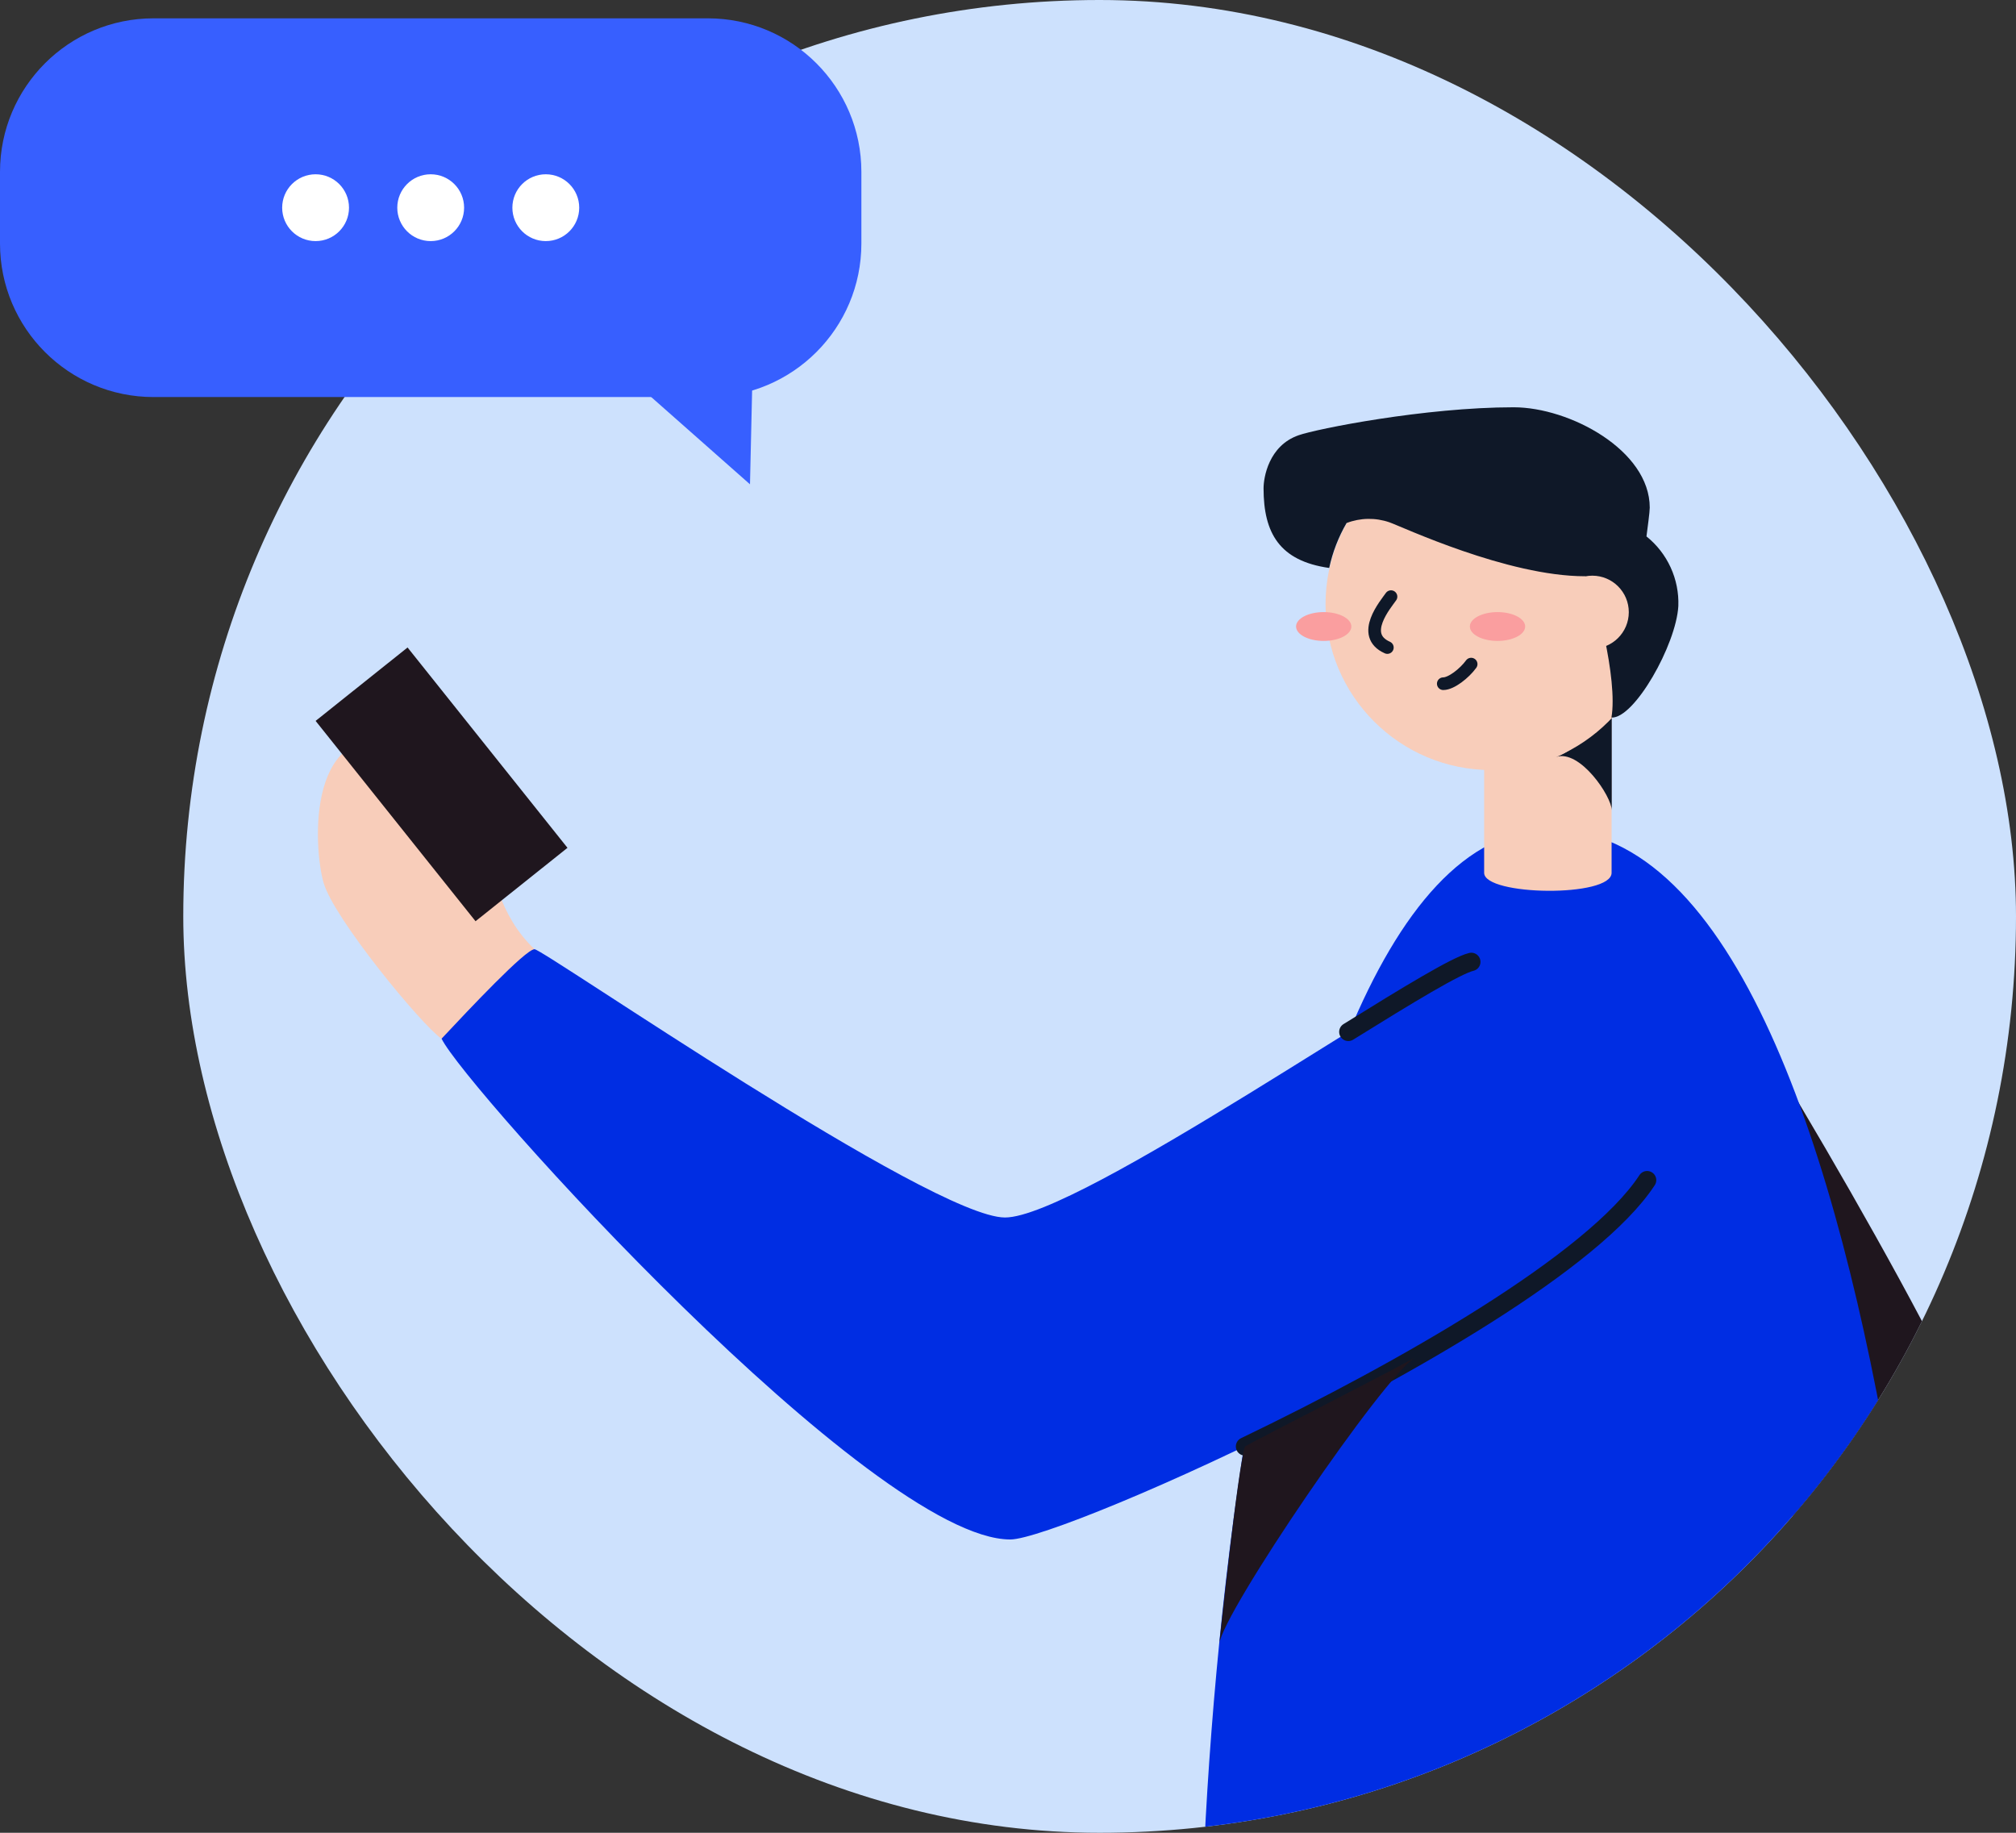 <svg width="110" height="100" viewBox="0 0 110 100" fill="none" xmlns="http://www.w3.org/2000/svg">
<rect x="0" y="0" width="110" height="100" fill="#333333" stroke="none"/>
<g clip-path="url(#clip0_11_533)">
<rect x="10" width="100" height="100" rx="50" fill="#CDE1FD"/>
<g clip-path="url(#clip1_11_533)">
<path d="M24.094 56.68C22.973 55.894 18.218 50.113 17.657 48.17C17.096 46.227 16.675 38.904 22.221 40.568C27.767 42.233 25.263 48.1 29.175 51.799" fill="#F8CDBA"/>
<path d="M22.238 35.328L17.221 39.334L25.947 50.264L30.964 46.259L22.238 35.328Z" fill="#1F161E"/>
<path d="M92.802 51.799C94.166 53.069 108.123 76.574 108.123 79.516C108.123 82.459 104.902 100.305 103.05 104.112C101.199 107.92 92.802 51.799 92.802 51.799Z" fill="#1F161E"/>
<path d="M84.591 45.258C104.68 45.258 107.306 116.052 105.889 118.899C104.472 121.746 69.344 121.416 66.497 118.899C63.65 116.382 66.115 45.258 84.591 45.258Z" fill="#002DE3"/>
<path d="M80.98 47.623C80.98 48.883 87.934 48.978 87.934 47.623V39.173H80.98V47.623Z" fill="#F8CDBA"/>
<path d="M87.942 44.211C87.942 43.459 86.204 40.864 84.9 41.303C86.538 40.725 87.347 38.752 87.942 39.156V44.211Z" fill="#0F1828"/>
<path d="M81.371 42.016C86.366 42.016 90.415 37.966 90.415 32.971C90.415 27.975 86.366 23.926 81.371 23.926C76.375 23.926 72.326 27.975 72.326 32.971C72.326 37.966 76.375 42.016 81.371 42.016Z" fill="#F8CDBA"/>
<path d="M72.226 34.97C73.059 34.97 73.734 34.618 73.734 34.183C73.734 33.749 73.059 33.397 72.226 33.397C71.393 33.397 70.718 33.749 70.718 34.183C70.718 34.618 71.393 34.97 72.226 34.97Z" fill="#FA9E9F"/>
<path d="M81.71 34.97C82.543 34.97 83.218 34.618 83.218 34.183C83.218 33.749 82.543 33.397 81.71 33.397C80.877 33.397 80.201 33.749 80.201 34.183C80.201 34.618 80.877 34.97 81.71 34.97Z" fill="#FA9E9F"/>
<path d="M75.898 32.554C75.62 32.958 74.16 34.648 75.699 35.331" stroke="#0F1828" stroke-width="0.69" stroke-miterlimit="10" stroke-linecap="round"/>
<path d="M78.75 37.304C79.184 37.304 79.901 36.743 80.271 36.235" stroke="#0F1828" stroke-width="0.69" stroke-miterlimit="10" stroke-linecap="round"/>
<path d="M90.016 27.699C90.016 24.561 85.639 22.222 82.592 22.222C77.741 22.222 71.83 23.404 70.857 23.748C69.222 24.317 68.944 26.06 68.944 26.642C68.944 29.085 69.814 30.606 72.526 30.989C72.711 30.127 73.031 29.3 73.473 28.538C74.224 28.249 75.052 28.235 75.812 28.498C76.498 28.737 82.236 31.441 86.482 31.441C87.047 32.236 88.29 37.091 87.925 39.151C89.168 39.225 91.459 35.179 91.576 33.066C91.603 32.342 91.459 31.62 91.157 30.961C90.855 30.301 90.403 29.721 89.837 29.268C89.894 28.811 90.016 27.946 90.016 27.699Z" fill="#0F1828"/>
<path d="M86.882 35.392C87.981 35.392 88.873 34.5 88.873 33.401C88.873 32.302 87.981 31.41 86.882 31.41C85.782 31.41 84.891 32.302 84.891 33.401C84.891 34.5 85.782 35.392 86.882 35.392Z" fill="#F8CDBA"/>
<path d="M89.872 64.382C84.891 71.993 57.961 83.997 55.127 83.997C47.612 83.997 25.363 59.306 24.094 56.672C25.559 55.107 28.679 51.791 29.166 51.791C29.653 51.791 50.833 66.429 54.836 66.429C58.839 66.429 77.811 53.081 80.28 52.482" fill="#002DE3"/>
<path d="M73.569 56.302C76.85 54.264 79.463 52.677 80.28 52.482" stroke="#0F1828" stroke-linecap="round" stroke-linejoin="round"/>
<path d="M67.932 78.921C76.624 74.744 86.973 68.824 89.872 64.391" stroke="#0F1828" stroke-linecap="round" stroke-linejoin="round"/>
<path d="M66.528 89.691C66.706 87.992 75.512 75.07 77.211 74.07C75.407 75.074 68.579 78.538 67.932 78.921C67.553 79.934 66.528 89.691 66.528 89.691Z" fill="#1F161E"/>
</g>
</g>
<g clip-path="url(#clip2_11_533)">
<path d="M40.922 26.425L34.845 21.056H41.044L40.922 26.425Z" fill="#375FFF"/>
<path d="M8.379 21.664L38.621 21.664C43.249 21.664 47 17.912 47 13.285V9.379C47 4.751 43.249 1 38.621 1L8.379 1C3.751 1 0 4.751 0 9.379V13.285C0 17.912 3.751 21.664 8.379 21.664Z" fill="#375FFF"/>
<path d="M29.78 13.155C30.787 13.155 31.604 12.339 31.604 11.332C31.604 10.325 30.787 9.509 29.78 9.509C28.773 9.509 27.957 10.325 27.957 11.332C27.957 12.339 28.773 13.155 29.78 13.155Z" fill="white"/>
<path d="M23.5 13.155C24.507 13.155 25.323 12.339 25.323 11.332C25.323 10.325 24.507 9.509 23.5 9.509C22.493 9.509 21.677 10.325 21.677 11.332C21.677 12.339 22.493 13.155 23.5 13.155Z" fill="white"/>
<path d="M17.22 13.155C18.227 13.155 19.043 12.339 19.043 11.332C19.043 10.325 18.227 9.509 17.22 9.509C16.213 9.509 15.396 10.325 15.396 11.332C15.396 12.339 16.213 13.155 17.22 13.155Z" fill="white"/>
</g>
<defs>
<clipPath id="clip0_11_533">
<rect x="10" width="100" height="100" rx="50" fill="white"/>
</clipPath>
<clipPath id="clip1_11_533">
<rect width="111.111" height="219.523" fill="white" transform="translate(17.222 22.222)"/>
</clipPath>
<clipPath id="clip2_11_533">
<rect width="47" height="25.425" fill="white" transform="translate(0 1)"/>
</clipPath>
</defs>
</svg>

